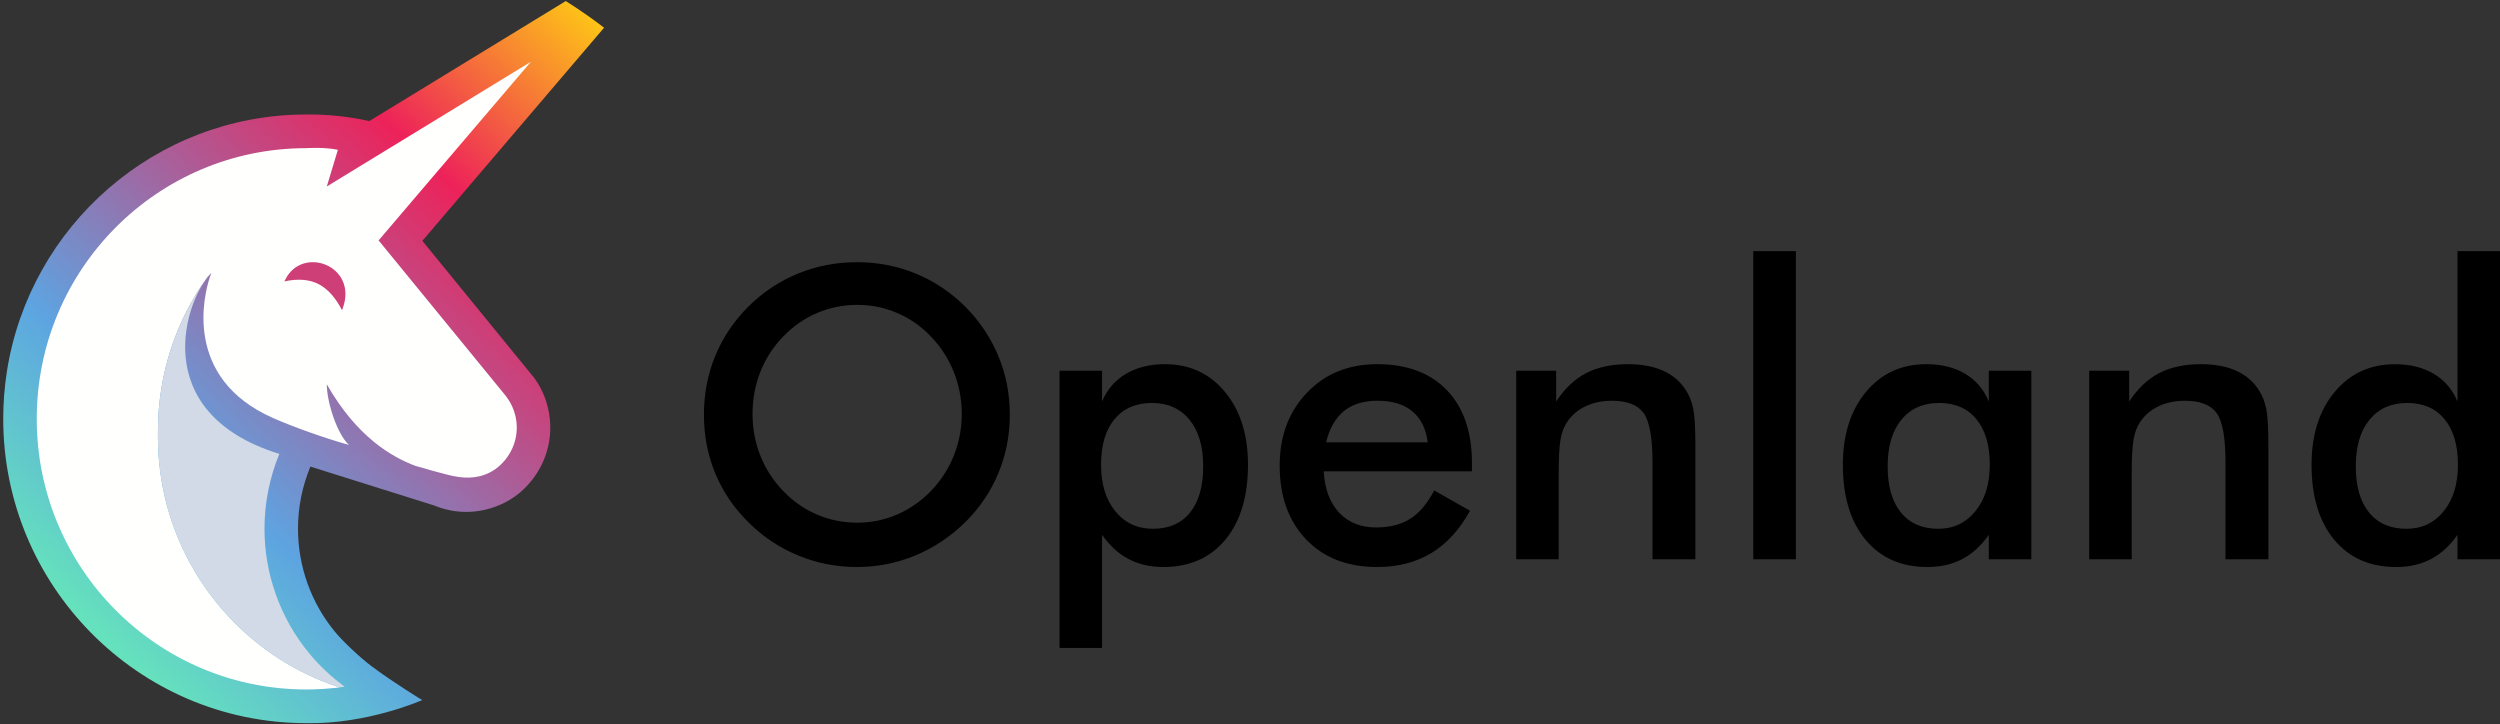 <?xml version="1.0" encoding="UTF-8"?>
<svg width="145px" height="42px" viewBox="0 0 145 42" version="1.1" xmlns="http://www.w3.org/2000/svg" xmlns:xlink="http://www.w3.org/1999/xlink">
    <rect x="0" y="0" width="145" height="42" fill="#333333" stroke="none"/>
    <!-- Generator: Sketch 52.2 (67145) - http://www.bohemiancoding.com/sketch -->
    <title>logotype_hover</title>
    <desc>Created with Sketch.</desc>
    <defs>
        <linearGradient x1="100%" y1="3.411%" x2="26.323%" y2="95.394%" id="linearGradient-1">
            <stop stop-color="#FEC417" offset="0%"></stop>
            <stop stop-color="#ED225A" offset="27.898%"></stop>
            <stop stop-color="#5DA4E1" offset="76.075%"></stop>
            <stop stop-color="#65E1BD" offset="100%"></stop>
        </linearGradient>
    </defs>
    <g id="v2" stroke="none" stroke-width="1" fill="none" fill-rule="evenodd">
        <g id="Artboard" transform="translate(-14, -60)">
            <g id="logotype_hover" transform="translate(14, 60)">
                <g id="symbol_1-copy">
                    <path d="M30.987,21.922 L24.497,13.969 L35.036,1.607 C34.321,1.057 33.579,0.542 32.814,0.061 L21.42,7.023 C20.991,6.924 20.568,6.85 20.17,6.795 C18.822,6.609 17.764,6.641 17.764,6.641 C9.005,6.641 1.722,13.108 0.401,21.537 C0.261,22.435 0.187,23.355 0.187,24.292 C0.187,29.114 2.123,33.49 5.256,36.679 C8.445,39.926 12.874,41.942 17.764,41.942 C21.324,42.013 24.49,40.604 24.49,40.604 C24.49,40.604 22.912,39.656 21.553,38.642 C20.917,38.168 19.916,37.237 19.415,36.629 C18.041,34.957 17.284,32.841 17.284,30.671 C17.284,29.431 17.524,28.222 17.998,27.076 L18.003,27.063 L25.202,29.324 L25.331,29.376 C26.604,29.858 27.991,29.784 29.237,29.17 C29.671,28.956 30.066,28.676 30.413,28.336 C31.668,27.109 32.181,25.368 31.787,23.681 C31.638,23.039 31.369,22.447 30.987,21.922" id="Fill-28" fill="url(#linearGradient-1)"></path>
                    <path d="M11.959,16.146 C11.982,16.117 12.009,16.09 12.034,16.062 C12.035,16.061 12.036,16.059 12.037,16.057 C12.01,16.087 11.984,16.116 11.959,16.146" id="Fill-29" fill="#FFFFFE"></path>
                    <path d="M29.31,22.931 L21.959,13.943 L30.793,3.581 L18.954,10.817 L19.597,8.689 C18.797,8.52 17.802,8.593 17.764,8.593 C9.13,8.593 2.131,15.622 2.131,24.291 C2.131,32.961 9.13,39.989 17.764,39.989 C17.89,39.989 18.017,39.988 18.143,39.985 C18.592,39.974 19.035,39.943 19.474,39.896 C19.548,39.888 19.62,39.877 19.693,39.868 C17.211,39.064 15.007,37.637 13.265,35.77 C12.997,35.483 12.74,35.185 12.495,34.878 C11.635,33.802 10.919,32.607 10.372,31.321 C9.592,29.484 9.16,27.462 9.16,25.339 L9.16,24.988 C9.16,21.655 10.228,18.573 12.034,16.062 C12.009,16.09 11.982,16.117 11.959,16.146 C11.984,16.116 12.01,16.087 12.037,16.057 C12.036,16.059 12.035,16.061 12.034,16.062 C12.035,16.061 12.036,16.059 12.037,16.057 C12.04,16.054 12.043,16.052 12.046,16.049 C12.106,15.983 12.168,15.92 12.234,15.86 C12.242,15.852 12.249,15.846 12.255,15.842 C12.259,15.838 12.263,15.836 12.263,15.837 C12.245,15.881 12.218,15.949 12.185,16.035 C11.824,17.082 10.598,21.933 15.842,24.247 C17.062,24.786 18.877,25.426 20.242,25.806 C19.568,25.202 18.954,23.348 18.954,22.289 C20.691,25.339 22.73,26.513 24.104,27.023 C24.836,27.238 25.474,27.414 26.016,27.549 C26.83,27.752 27.615,27.795 28.38,27.417 C28.629,27.294 28.857,27.132 29.056,26.938 C29.832,26.179 30.129,25.132 29.894,24.124 C29.804,23.74 29.644,23.386 29.417,23.074 L29.31,22.931 Z" id="Fill-30" fill="#FFFFFE"></path>
                    <path d="M12.234,15.86 C12.234,15.86 12.234,15.86 12.234,15.86 C12.168,15.92 12.106,15.983 12.046,16.049 C12.042,16.053 12.038,16.058 12.034,16.062 C10.228,18.573 9.16,21.655 9.16,24.988 L9.16,25.339 C9.16,27.462 9.592,29.484 10.372,31.321 C10.919,32.607 11.635,33.802 12.495,34.878 C12.74,35.185 12.997,35.483 13.265,35.77 C15.007,37.637 17.211,39.064 19.693,39.868 C19.793,39.856 19.893,39.844 19.993,39.83 C19.229,39.272 18.53,38.617 17.916,37.872 C16.255,35.852 15.34,33.294 15.34,30.671 C15.34,29.176 15.636,27.697 16.202,26.327 C8.427,23.916 10.792,17.233 12.263,15.837 C12.262,15.836 12.259,15.838 12.255,15.842 C12.249,15.846 12.242,15.852 12.234,15.86" id="Fill-31" fill="#D1DAE6"></path>
                    <path d="M12.037,16.057 C12.036,16.059 12.035,16.061 12.034,16.062 C12.038,16.058 12.042,16.053 12.046,16.049 C12.043,16.052 12.04,16.054 12.037,16.057" id="Fill-32" fill="#D1DAE6"></path>
                    <path d="M13.265,35.77 C12.997,35.483 12.74,35.185 12.495,34.878 C12.74,35.185 12.997,35.483 13.265,35.77" id="Fill-33" fill="#D1DAE6"></path>
                    <path d="M12.255,15.842 C12.249,15.846 12.242,15.852 12.234,15.86 C12.234,15.86 12.234,15.86 12.234,15.86 C12.234,15.86 12.234,15.86 12.234,15.86 C12.242,15.852 12.249,15.846 12.255,15.842" id="Fill-34" fill="#D1DAE6"></path>
                    <path d="M13.265,35.77 C15.007,37.637 17.211,39.064 19.693,39.868 C17.211,39.064 15.007,37.637 13.265,35.77" id="Fill-35" fill="#D1DAE6"></path>
                    <path d="M12.255,15.842 C12.259,15.838 12.262,15.836 12.263,15.837 C12.263,15.836 12.259,15.838 12.255,15.842" id="Fill-36" fill="#D1DAE6"></path>
                    <path d="M16.527,16.538 L16.497,16.64 C17.273,16.324 17.954,16.268 18.541,16.472 C19.085,16.661 19.598,17.072 20.079,17.704 L20.1,17.587 C20.335,16.274 19.571,15.482 18.71,15.279 C17.862,15.08 16.841,15.449 16.527,16.538 Z" id="Fill-37" fill="#CE3E77" transform="translate(18.32, 16.466) rotate(10) translate(-18.32, -16.466) "></path>
                </g>
                <path d="M55.782,24.01 C55.782,23.157 55.629,22.346 55.322,21.578 C55.016,20.81 54.575,20.126 54,19.526 C53.44,18.935 52.791,18.479 52.053,18.16 C51.315,17.841 50.538,17.682 49.72,17.682 C48.903,17.682 48.125,17.839 47.388,18.155 C46.65,18.47 45.993,18.927 45.418,19.526 C44.843,20.118 44.404,20.798 44.101,21.566 C43.799,22.335 43.647,23.149 43.647,24.01 C43.647,24.863 43.799,25.67 44.101,26.431 C44.404,27.192 44.843,27.872 45.418,28.471 C45.993,29.07 46.648,29.528 47.382,29.843 C48.116,30.158 48.895,30.315 49.72,30.315 C50.53,30.315 51.3,30.158 52.03,29.843 C52.76,29.528 53.417,29.07 54,28.471 C54.575,27.872 55.016,27.19 55.322,26.425 C55.629,25.66 55.782,24.855 55.782,24.01 Z M58.57,24.047 C58.57,25.244 58.349,26.376 57.907,27.442 C57.464,28.509 56.82,29.461 55.974,30.297 C55.12,31.134 54.156,31.774 53.083,32.219 C52.01,32.664 50.883,32.887 49.704,32.887 C48.51,32.887 47.371,32.663 46.286,32.214 C45.202,31.765 44.244,31.126 43.412,30.297 C42.566,29.461 41.923,28.513 41.485,27.454 C41.047,26.395 40.828,25.259 40.828,24.047 C40.828,22.842 41.047,21.706 41.485,20.64 C41.923,19.573 42.566,18.618 43.412,17.774 C44.259,16.937 45.219,16.3 46.292,15.863 C47.365,15.425 48.503,15.207 49.704,15.207 C50.899,15.207 52.03,15.425 53.1,15.863 C54.169,16.3 55.127,16.937 55.974,17.774 C56.82,18.625 57.464,19.586 57.907,20.657 C58.349,21.727 58.57,22.857 58.57,24.047 Z M63.861,26.951 C63.861,28.079 64.137,28.981 64.69,29.656 C65.243,30.331 65.971,30.669 66.874,30.669 C67.799,30.669 68.516,30.354 69.024,29.725 C69.532,29.096 69.785,28.202 69.785,27.043 C69.785,25.892 69.52,24.993 68.99,24.344 C68.459,23.696 67.732,23.372 66.806,23.372 C65.881,23.372 65.159,23.686 64.64,24.316 C64.12,24.945 63.861,25.823 63.861,26.951 Z M61.453,37.58 L61.453,21.502 L63.919,21.502 L63.919,23.29 C64.206,22.598 64.667,22.063 65.299,21.687 C65.932,21.31 66.687,21.122 67.566,21.122 C68.998,21.122 70.158,21.658 71.048,22.731 C71.938,23.803 72.383,25.212 72.383,26.958 C72.383,28.795 71.946,30.243 71.071,31.3 C70.196,32.357 68.998,32.886 67.475,32.886 C66.717,32.886 66.045,32.732 65.458,32.425 C64.871,32.117 64.358,31.648 63.919,31.018 L63.919,37.58 L61.453,37.58 Z M85.373,27.339 L76.774,27.339 C76.834,28.362 77.133,29.159 77.67,29.732 C78.207,30.305 78.922,30.592 79.814,30.592 C80.608,30.592 81.27,30.422 81.8,30.084 C82.329,29.746 82.79,29.2 83.184,28.446 L85.26,29.623 C84.655,30.722 83.906,31.541 83.014,32.08 C82.121,32.618 81.074,32.887 79.871,32.887 C78.146,32.887 76.774,32.353 75.753,31.284 C74.732,30.215 74.221,28.788 74.221,27.004 C74.221,25.289 74.749,23.88 75.804,22.777 C76.859,21.673 78.215,21.122 79.871,21.122 C81.603,21.122 82.953,21.625 83.921,22.633 C84.889,23.64 85.373,25.051 85.373,26.866 L85.373,27.339 Z M82.807,25.654 C82.709,24.87 82.413,24.272 81.921,23.86 C81.429,23.449 80.756,23.243 79.9,23.243 C79.09,23.243 78.439,23.443 77.947,23.843 C77.455,24.243 77.111,24.847 76.914,25.654 L82.807,25.654 Z M87.94,32.437 L87.94,21.502 L90.257,21.502 L90.257,23.29 C90.749,22.536 91.328,21.987 91.994,21.641 C92.66,21.295 93.471,21.122 94.425,21.122 C95.227,21.122 95.911,21.25 96.475,21.508 C97.039,21.766 97.48,22.148 97.798,22.656 C97.987,22.956 98.123,23.305 98.207,23.705 C98.29,24.105 98.332,24.805 98.332,25.805 L98.332,32.437 L95.844,32.437 L95.844,26.82 C95.844,25.382 95.672,24.426 95.328,23.953 C94.983,23.48 94.372,23.244 93.493,23.244 C92.918,23.244 92.405,23.352 91.954,23.567 C91.504,23.782 91.15,24.086 90.893,24.478 C90.711,24.74 90.584,25.076 90.512,25.487 C90.44,25.899 90.404,26.554 90.404,27.454 L90.404,32.437 L87.94,32.437 Z M101.69,32.437 L101.69,14.564 L104.161,14.564 L104.161,32.437 L101.69,32.437 Z M117.816,32.437 L115.351,32.437 L115.351,31.018 C114.911,31.649 114.398,32.118 113.811,32.426 C113.224,32.733 112.552,32.887 111.794,32.887 C110.272,32.887 109.073,32.358 108.198,31.301 C107.323,30.244 106.886,28.796 106.886,26.958 C106.886,25.213 107.333,23.803 108.227,22.731 C109.12,21.658 110.287,21.122 111.726,21.122 C112.605,21.122 113.357,21.308 113.982,21.681 C114.606,22.054 115.063,22.59 115.351,23.29 L115.351,21.502 L117.816,21.502 L117.816,32.437 Z M115.408,26.951 C115.408,25.823 115.15,24.945 114.634,24.316 C114.118,23.686 113.396,23.372 112.469,23.372 C111.542,23.372 110.812,23.696 110.281,24.344 C109.749,24.993 109.484,25.892 109.484,27.043 C109.484,28.202 109.74,29.096 110.253,29.725 C110.765,30.354 111.489,30.669 112.424,30.669 C113.305,30.669 114.023,30.327 114.577,29.645 C115.131,28.962 115.408,28.064 115.408,26.951 Z M121.175,32.437 L121.175,21.502 L123.492,21.502 L123.492,23.29 C123.984,22.536 124.563,21.987 125.229,21.641 C125.896,21.295 126.706,21.122 127.66,21.122 C128.462,21.122 129.146,21.25 129.71,21.508 C130.274,21.766 130.715,22.148 131.033,22.656 C131.222,22.956 131.358,23.305 131.442,23.705 C131.525,24.105 131.567,24.805 131.567,25.805 L131.567,32.437 L129.079,32.437 L129.079,26.82 C129.079,25.382 128.907,24.426 128.563,23.953 C128.218,23.48 127.607,23.244 126.728,23.244 C126.153,23.244 125.64,23.352 125.189,23.567 C124.739,23.782 124.385,24.086 124.128,24.478 C123.946,24.74 123.819,25.076 123.747,25.487 C123.675,25.899 123.639,26.554 123.639,27.454 L123.639,32.437 L121.175,32.437 Z M142.56,26.951 C142.56,25.823 142.302,24.945 141.786,24.316 C141.27,23.686 140.548,23.372 139.621,23.372 C138.694,23.372 137.964,23.696 137.433,24.344 C136.901,24.993 136.636,25.892 136.636,27.043 C136.636,28.202 136.892,29.096 137.405,29.725 C137.917,30.354 138.641,30.669 139.576,30.669 C140.465,30.669 141.185,30.329 141.735,29.65 C142.285,28.971 142.56,28.072 142.56,26.951 Z M142.534,14.564 L145,14.564 L145,32.437 L142.534,32.437 L142.534,31.019 C142.095,31.649 141.582,32.118 140.995,32.426 C140.408,32.733 139.735,32.887 138.978,32.887 C137.455,32.887 136.257,32.359 135.382,31.301 C134.507,30.244 134.07,28.797 134.07,26.96 C134.07,25.215 134.516,23.806 135.41,22.734 C136.304,21.661 137.471,21.125 138.91,21.125 C139.789,21.125 140.54,21.312 141.165,21.684 C141.79,22.057 142.247,22.593 142.534,23.293 L142.534,14.564 Z" id="Openland" fill="#000000"></path>
            </g>
        </g>
    </g>
</svg>